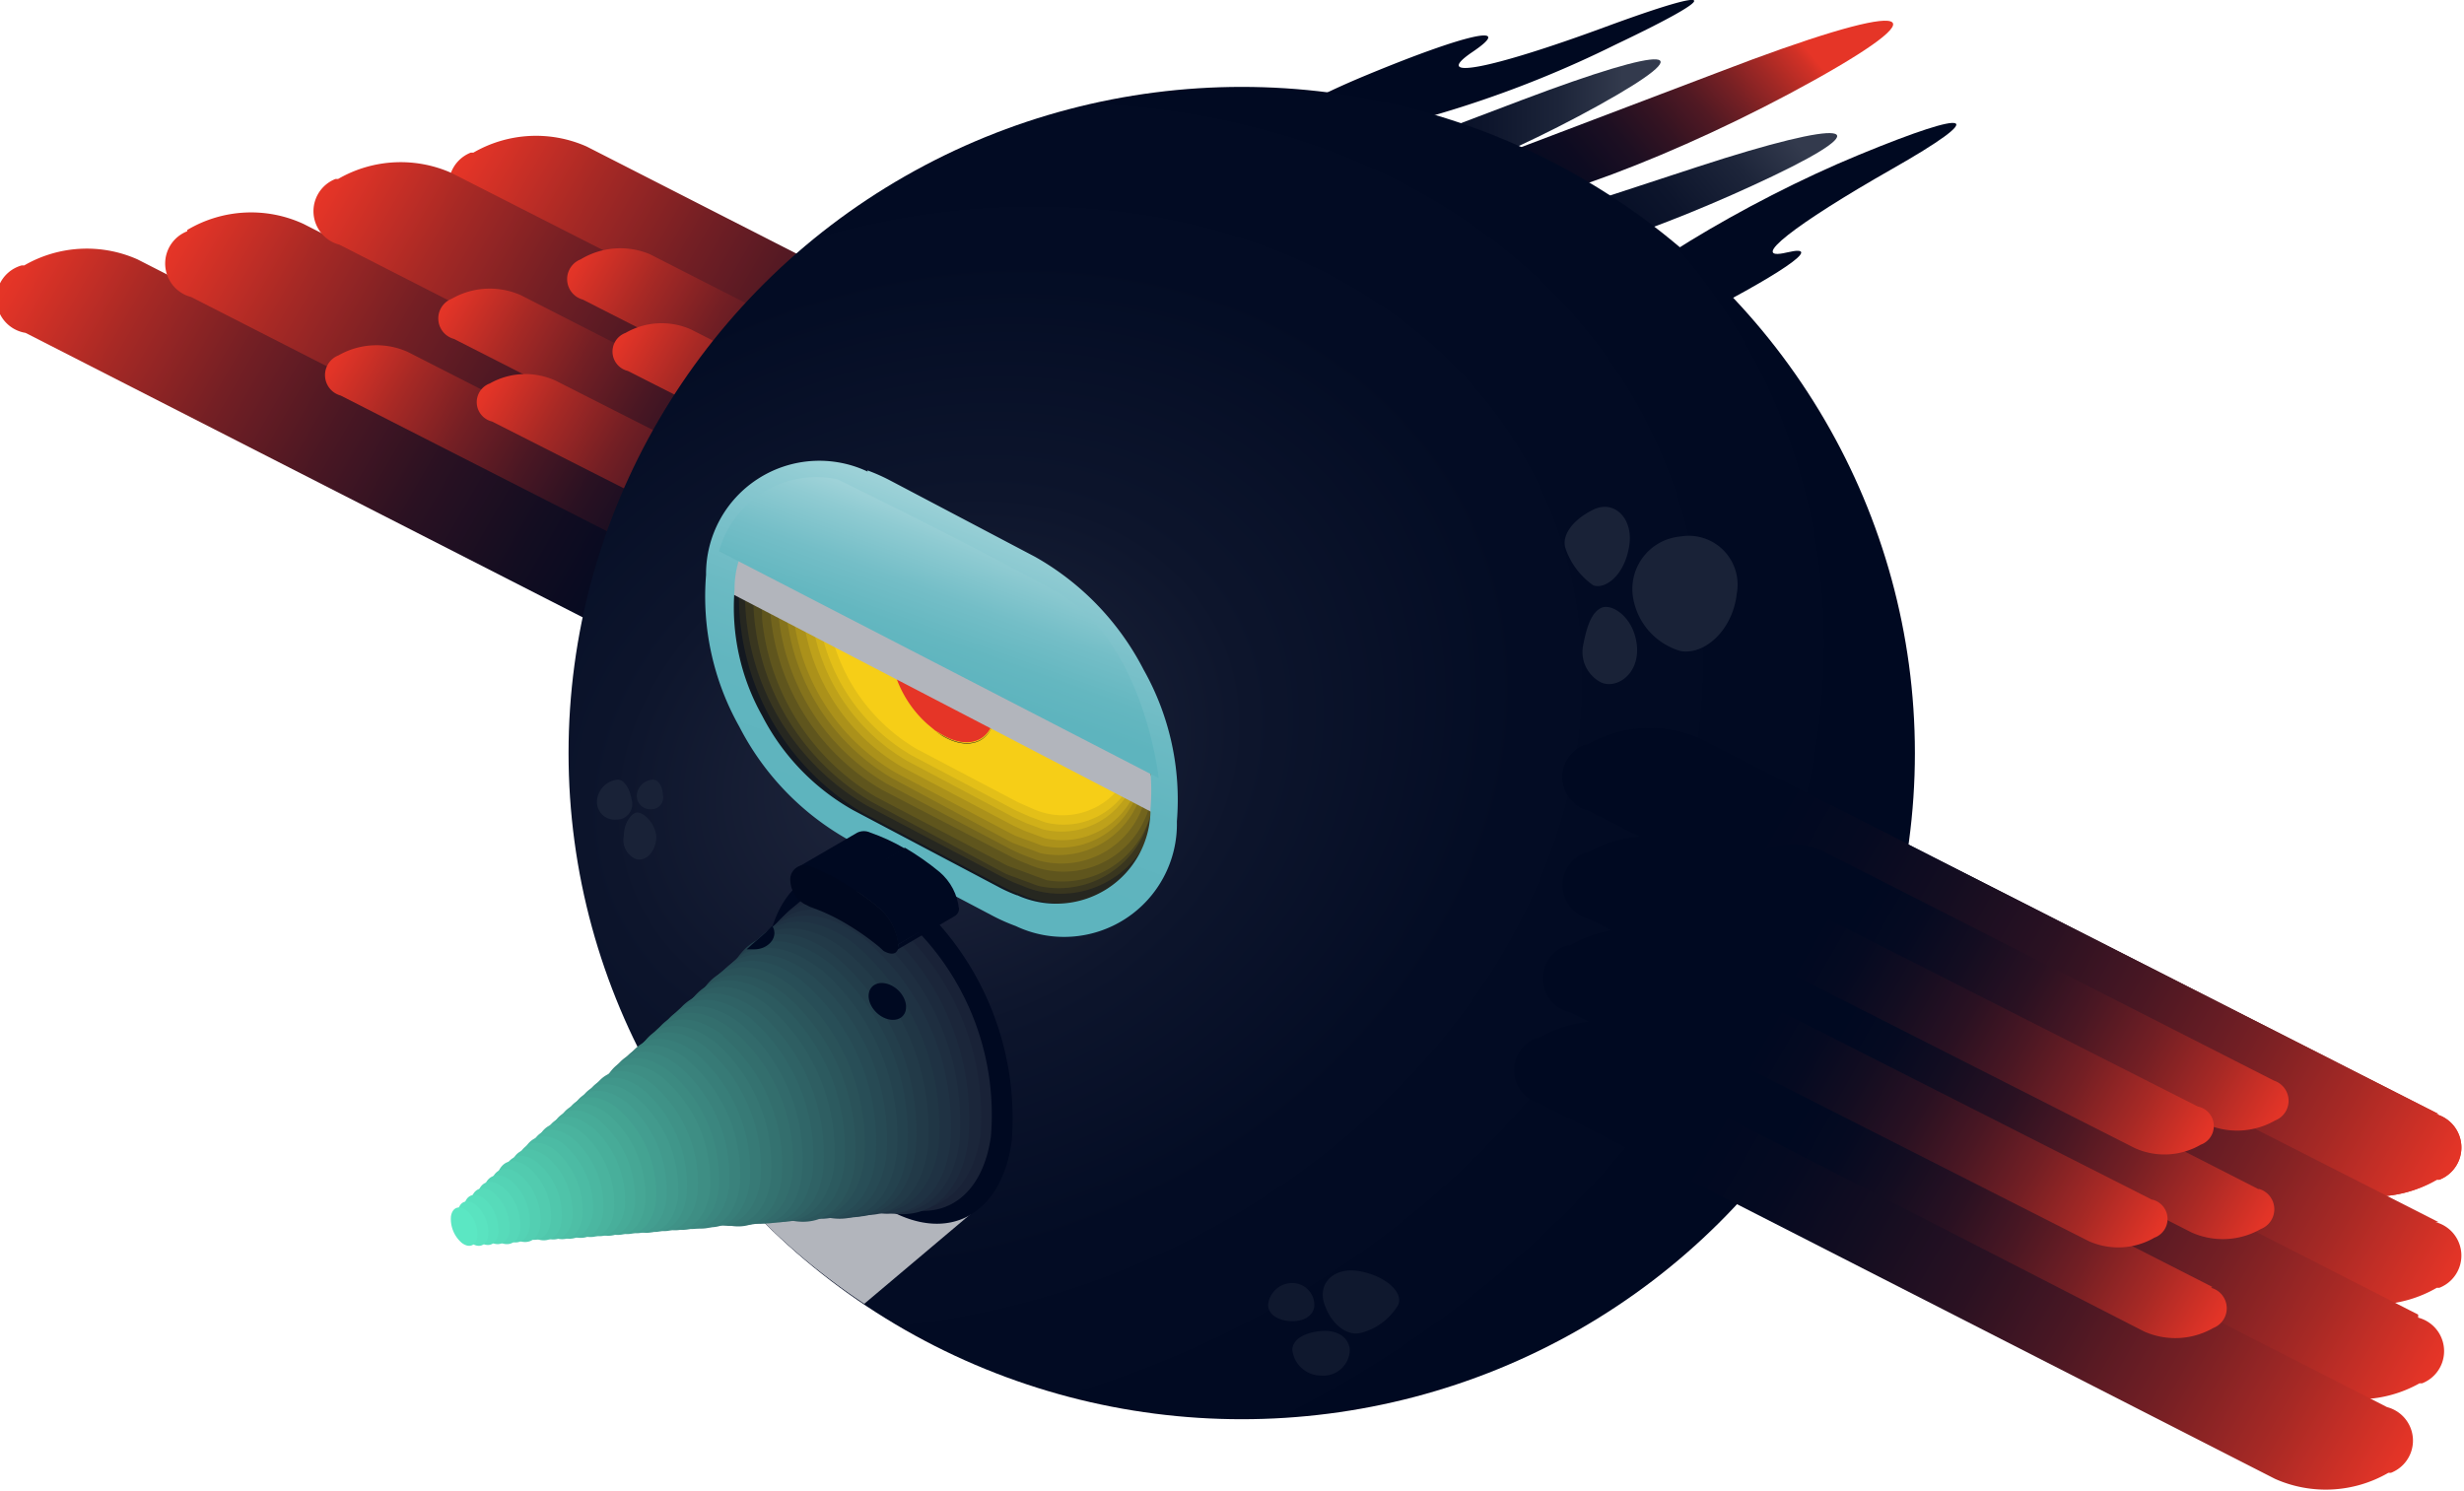 <svg xmlns="http://www.w3.org/2000/svg" xmlns:xlink="http://www.w3.org/1999/xlink" viewBox="0 0 56.99 34.49"><defs><style>.cls-1,.cls-113{fill:none;}.cls-2{isolation:isolate;}.cls-3{fill:url(#linear-gradient);}.cls-4{fill:url(#linear-gradient-2);}.cls-5{fill:url(#linear-gradient-3);}.cls-6{fill:url(#linear-gradient-4);}.cls-7{fill:url(#linear-gradient-5);}.cls-8{fill:url(#linear-gradient-6);}.cls-9{fill:url(#Dégradé_sans_nom_2);}.cls-10{fill:url(#linear-gradient-7);}.cls-11{fill:url(#Dégradé_sans_nom_2-2);}.cls-12{fill:#000921;}.cls-13{fill:url(#New_Gradient_Swatch_4);}.cls-14{fill:url(#New_Gradient_Swatch_4-2);}.cls-15{fill:url(#linear-gradient-8);}.cls-16{fill:url(#radial-gradient);}.cls-17{fill:#b2b5bc;mix-blend-mode:multiply;}.cls-18{fill:url(#New_Gradient_Swatch_2);}.cls-19{fill:url(#New_Gradient_Swatch_2-3);}.cls-20{fill:url(#New_Gradient_Swatch_2-4);}.cls-21{fill:url(#New_Gradient_Swatch_2-5);}.cls-22{fill:url(#New_Gradient_Swatch_2-6);}.cls-23{fill:url(#New_Gradient_Swatch_2-7);}.cls-24{fill:url(#New_Gradient_Swatch_2-8);}.cls-25{fill:url(#New_Gradient_Swatch_2-9);}.cls-26{fill:url(#New_Gradient_Swatch_2-10);}.cls-27{clip-path:url(#clip-path);}.cls-28{clip-path:url(#clip-path-2);}.cls-29{fill:#131820;}.cls-30{clip-path:url(#clip-path-3);}.cls-31{fill:#262720;}.cls-32{clip-path:url(#clip-path-4);}.cls-33{fill:#39361f;}.cls-34{clip-path:url(#clip-path-5);}.cls-35{fill:#4c461e;}.cls-36{clip-path:url(#clip-path-6);}.cls-37{fill:#5f551d;}.cls-38{clip-path:url(#clip-path-7);}.cls-39{fill:#72641d;}.cls-40{clip-path:url(#clip-path-8);}.cls-41{fill:#85731c;}.cls-42{clip-path:url(#clip-path-9);}.cls-43{fill:#98821b;}.cls-44{clip-path:url(#clip-path-10);}.cls-45{fill:#ab911a;}.cls-46{clip-path:url(#clip-path-11);}.cls-47{fill:#bea11a;}.cls-48{clip-path:url(#clip-path-12);}.cls-49{fill:#d0b019;}.cls-50{clip-path:url(#clip-path-13);}.cls-51{fill:#e3bf18;}.cls-52{clip-path:url(#clip-path-14);}.cls-53{fill:#f6ce17;}.cls-54{clip-path:url(#clip-path-15);}.cls-55{fill:#e53527;}.cls-56{fill:url(#linear-gradient-9);}.cls-57{fill:url(#linear-gradient-10);}.cls-58{fill:#192237;}.cls-59{fill:#1b263a;}.cls-60{fill:#1c2a3d;}.cls-61{fill:#1e2e40;}.cls-62{fill:#1f3243;}.cls-63{fill:#203645;}.cls-64{fill:#223a48;}.cls-65{fill:#233e4b;}.cls-66{fill:#24424e;}.cls-67{fill:#264651;}.cls-68{fill:#274a54;}.cls-69{fill:#284e57;}.cls-70{fill:#2a5259;}.cls-71{fill:#2b565c;}.cls-72{fill:#2c5a5f;}.cls-73{fill:#2e5e62;}.cls-74{fill:#2f6265;}.cls-75{fill:#306668;}.cls-76{fill:#326a6b;}.cls-77{fill:#336e6d;}.cls-78{fill:#347270;}.cls-79{fill:#367673;}.cls-80{fill:#377a76;}.cls-81{fill:#387e79;}.cls-82{fill:#3a827c;}.cls-83{fill:#3b867f;}.cls-84{fill:#3c8a81;}.cls-85{fill:#3e8e84;}.cls-86{fill:#3f9287;}.cls-87{fill:#40968a;}.cls-88{fill:#429a8d;}.cls-89{fill:#439e90;}.cls-90{fill:#44a392;}.cls-91{fill:#46a795;}.cls-92{fill:#47ab98;}.cls-93{fill:#48af9b;}.cls-94{fill:#4ab39e;}.cls-95{fill:#4bb7a1;}.cls-96{fill:#4cbba4;}.cls-97{fill:#4ebfa6;}.cls-98{fill:#4fc3a9;}.cls-99{fill:#50c7ac;}.cls-100{fill:#52cbaf;}.cls-101{fill:#53cfb2;}.cls-102{fill:#54d3b5;}.cls-103{fill:#56d7b8;}.cls-104{fill:#57dbba;}.cls-105{fill:#58dfbd;}.cls-106{fill:#5ae3c0;}.cls-107{fill:#5be7c3;}.cls-108{clip-path:url(#clip-path-16);}.cls-109{clip-path:url(#clip-path-17);}.cls-110{clip-path:url(#clip-path-18);}.cls-111{fill:#00081e;}.cls-112{fill:#0f182e;}.cls-113{stroke:#000;stroke-miterlimit:10;}</style><linearGradient id="linear-gradient" x1="1.35" y1="5.59" x2="20.79" y2="16.81" gradientUnits="userSpaceOnUse"><stop offset="0" stop-color="#e53527"/><stop offset="0.01" stop-color="#e23427"/><stop offset="0.13" stop-color="#a72925"/><stop offset="0.25" stop-color="#741f24"/><stop offset="0.37" stop-color="#4a1723"/><stop offset="0.48" stop-color="#2a1122"/><stop offset="0.6" stop-color="#130d21"/><stop offset="0.7" stop-color="#050a21"/><stop offset="0.79" stop-color="#000921"/></linearGradient><linearGradient id="linear-gradient-2" x1="5.16" y1="4.75" x2="24.6" y2="15.98" xlink:href="#linear-gradient"/><linearGradient id="linear-gradient-3" x1="11.71" y1="2.97" x2="31.15" y2="14.19" xlink:href="#linear-gradient"/><linearGradient id="linear-gradient-4" x1="8.61" y1="3.56" x2="28.05" y2="14.79" xlink:href="#linear-gradient"/><linearGradient id="linear-gradient-5" x1="8.57" y1="7.88" x2="20.47" y2="14.75" xlink:href="#linear-gradient"/><linearGradient id="linear-gradient-6" x1="11.19" y1="6.57" x2="23.09" y2="13.44" xlink:href="#linear-gradient"/><linearGradient id="Dégradé_sans_nom_2" x1="12.11" y1="8.55" x2="23.36" y2="15.04" xlink:href="#linear-gradient"/><linearGradient id="linear-gradient-7" x1="14.17" y1="5.62" x2="26.07" y2="12.49" xlink:href="#linear-gradient"/><linearGradient id="Dégradé_sans_nom_2-2" x1="15.21" y1="7.35" x2="26.46" y2="13.85" xlink:href="#linear-gradient"/><linearGradient id="New_Gradient_Swatch_4" x1="29.52" y1="3.09" x2="39.07" y2="3.09" gradientUnits="userSpaceOnUse"><stop offset="0.13" stop-color="#000921"/><stop offset="0.39" stop-color="#030c24"/><stop offset="0.58" stop-color="#0d152c"/><stop offset="0.76" stop-color="#1d253a"/><stop offset="0.91" stop-color="#333a4d"/></linearGradient><linearGradient id="New_Gradient_Swatch_4-2" x1="15.29" y1="-3.95" x2="22.09" y2="-10.2" gradientTransform="translate(19.34 10.77) rotate(2.6)" xlink:href="#New_Gradient_Swatch_4"/><linearGradient id="linear-gradient-8" x1="33.88" y1="6.47" x2="43" y2="-1.18" gradientUnits="userSpaceOnUse"><stop offset="0.13" stop-color="#000921"/><stop offset="0.26" stop-color="#030a21"/><stop offset="0.36" stop-color="#0d0b21"/><stop offset="0.45" stop-color="#1d0f22"/><stop offset="0.53" stop-color="#341322"/><stop offset="0.61" stop-color="#511923"/><stop offset="0.68" stop-color="#762024"/><stop offset="0.75" stop-color="#a12825"/><stop offset="0.82" stop-color="#d13126"/><stop offset="0.84" stop-color="#e53527"/></linearGradient><radialGradient id="radial-gradient" cx="22.12" cy="17.69" r="26.15" gradientTransform="translate(47.41 21.96) rotate(156.58) scale(1 0.8)" gradientUnits="userSpaceOnUse"><stop offset="0" stop-color="#242b40"/><stop offset="0.07" stop-color="#1d243a"/><stop offset="0.29" stop-color="#0d152c"/><stop offset="0.54" stop-color="#030c24"/><stop offset="0.87" stop-color="#000921"/></radialGradient><linearGradient id="New_Gradient_Swatch_2" x1="37.54" y1="16.66" x2="56.99" y2="27.88" gradientUnits="userSpaceOnUse"><stop offset="0.21" stop-color="#000921"/><stop offset="0.3" stop-color="#050a21"/><stop offset="0.4" stop-color="#130d21"/><stop offset="0.52" stop-color="#2a1122"/><stop offset="0.63" stop-color="#4a1723"/><stop offset="0.75" stop-color="#741f24"/><stop offset="0.87" stop-color="#a72925"/><stop offset="0.99" stop-color="#e23427"/><stop offset="1" stop-color="#e53527"/></linearGradient><linearGradient id="New_Gradient_Swatch_2-3" x1="37.54" y1="19.16" x2="56.99" y2="30.38" xlink:href="#New_Gradient_Swatch_2"/><linearGradient id="New_Gradient_Swatch_2-4" x1="37.07" y1="21.3" x2="56.51" y2="32.53" xlink:href="#New_Gradient_Swatch_2"/><linearGradient id="New_Gradient_Swatch_2-5" x1="36.35" y1="23.45" x2="55.79" y2="34.67" xlink:href="#New_Gradient_Swatch_2"/><linearGradient id="New_Gradient_Swatch_2-6" x1="39.89" y1="24.19" x2="51.79" y2="31.06" xlink:href="#New_Gradient_Swatch_2"/><linearGradient id="New_Gradient_Swatch_2-7" x1="40.96" y1="21.93" x2="52.86" y2="28.8" xlink:href="#New_Gradient_Swatch_2"/><linearGradient id="New_Gradient_Swatch_2-8" x1="41.32" y1="19.43" x2="53.21" y2="26.3" xlink:href="#New_Gradient_Swatch_2"/><linearGradient id="New_Gradient_Swatch_2-9" x1="39.14" y1="22.48" x2="50.39" y2="28.97" xlink:href="#New_Gradient_Swatch_2"/><linearGradient id="New_Gradient_Swatch_2-10" x1="40.21" y1="20.33" x2="51.46" y2="26.83" xlink:href="#New_Gradient_Swatch_2"/><clipPath id="clip-path" transform="translate(-0.67)"><polygon class="cls-1" points="17.38 18.55 17.28 10 27.51 13.78 27.62 22.33 17.38 18.55"/></clipPath><clipPath id="clip-path-2" transform="translate(-0.67)"><polygon class="cls-1" points="17.57 18.43 17.47 10.07 27.47 13.77 27.57 22.13 17.57 18.43"/></clipPath><clipPath id="clip-path-3" transform="translate(-0.67)"><polygon class="cls-1" points="17.76 18.31 17.66 10.14 27.41 13.75 27.52 21.91 17.76 18.31"/></clipPath><clipPath id="clip-path-4" transform="translate(-0.67)"><polygon class="cls-1" points="17.94 18.19 17.84 10.22 27.37 13.74 27.47 21.7 17.94 18.19"/></clipPath><clipPath id="clip-path-5" transform="translate(-0.67)"><polygon class="cls-1" points="18.13 18.07 18.03 10.3 27.32 13.73 27.41 21.5 18.13 18.07"/></clipPath><clipPath id="clip-path-6" transform="translate(-0.67)"><polygon class="cls-1" points="18.34 17.95 18.25 10.38 27.28 13.71 27.37 21.28 18.34 17.95"/></clipPath><clipPath id="clip-path-7" transform="translate(-0.67)"><polygon class="cls-1" points="18.53 17.82 18.44 10.46 27.22 13.7 27.32 21.07 18.53 17.82"/></clipPath><clipPath id="clip-path-8" transform="translate(-0.67)"><polygon class="cls-1" points="18.72 17.7 18.63 10.54 27.17 13.69 27.26 20.86 18.72 17.7"/></clipPath><clipPath id="clip-path-9" transform="translate(-0.67)"><polygon class="cls-1" points="18.9 17.58 18.81 10.61 27.13 13.68 27.21 20.65 18.9 17.58"/></clipPath><clipPath id="clip-path-10" transform="translate(-0.67)"><polygon class="cls-1" points="19.06 17.45 18.98 10.69 27.07 13.68 27.15 20.44 19.06 17.45"/></clipPath><clipPath id="clip-path-11" transform="translate(-0.67)"><polygon class="cls-1" points="19.25 17.33 19.17 10.77 27.03 13.67 27.11 20.23 19.25 17.33"/></clipPath><clipPath id="clip-path-12" transform="translate(-0.67)"><polygon class="cls-1" points="19.46 17.22 19.38 10.85 26.98 13.65 27.06 20.02 19.46 17.22"/></clipPath><clipPath id="clip-path-13" transform="translate(-0.67)"><polygon class="cls-1" points="19.62 17.09 19.55 10.92 26.93 13.64 27 19.82 19.62 17.09"/></clipPath><clipPath id="clip-path-14" transform="translate(-0.67)"><polygon class="cls-1" points="19.83 16.97 19.76 11 26.88 13.63 26.95 19.6 19.83 16.97"/></clipPath><clipPath id="clip-path-15" transform="translate(-0.67)"><polygon class="cls-1" points="21.25 16.33 21.26 13.56 23.69 14.97 23.69 17.74 21.25 16.33"/></clipPath><linearGradient id="linear-gradient-9" x1="20.97" y1="20.26" x2="23.95" y2="12.08" gradientUnits="userSpaceOnUse"><stop offset="0.13" stop-color="#5eb4be"/><stop offset="0.39" stop-color="#61b5bf"/><stop offset="0.59" stop-color="#6bbac3"/><stop offset="0.77" stop-color="#7bc1ca"/><stop offset="0.93" stop-color="#91ccd3"/><stop offset="1" stop-color="#9ed2d8"/></linearGradient><linearGradient id="linear-gradient-10" x1="22.13" y1="16.1" x2="23.48" y2="12.38" gradientUnits="userSpaceOnUse"><stop offset="0.13" stop-color="#5eb4be"/><stop offset="0.33" stop-color="#64b7c0"/><stop offset="0.58" stop-color="#74bec7"/><stop offset="0.87" stop-color="#8fcbd2"/><stop offset="1" stop-color="#9ed2d8"/></linearGradient><clipPath id="clip-path-16" transform="translate(-0.67)"><path class="cls-1" d="M19.09,20.08l1.41-.82a.35.35,0,0,1,.3,0,4.56,4.56,0,0,1,.8.37l-1.41.82a4.56,4.56,0,0,0-.8-.37A.35.35,0,0,0,19.09,20.08Z"/></clipPath><clipPath id="clip-path-17" transform="translate(-0.67)"><path class="cls-1" d="M22.77,21.21,21.37,22a.2.2,0,0,0,.08-.18L22.85,21A.2.2,0,0,1,22.77,21.21Z"/></clipPath><clipPath id="clip-path-18" transform="translate(-0.67)"><path class="cls-1" d="M20.19,20.43l1.41-.82a6.15,6.15,0,0,1,.8.56,1.29,1.29,0,0,1,.45.86l-1.41.82A1.29,1.29,0,0,0,21,21,6.15,6.15,0,0,0,20.19,20.43Z"/></clipPath></defs><title>bird</title><g class="cls-2"><g id="Layer_2" data-name="Layer 2"><g id="Bird_Character" data-name="Bird Character"><g id="Left_Wing" data-name="Left Wing"><path class="cls-3" d="M20.88,14.69,3.85,6a2.89,2.89,0,0,0-2.62.14l-.06,0A.8.8,0,0,0,1.26,7.7l17,8.68a2.89,2.89,0,0,0,2.62-.14l.06,0a.8.8,0,0,0-.09-1.52" transform="translate(-0.67)"/><path class="cls-4" d="M24.69,13.86l-17-8.68A2.89,2.89,0,0,0,5,5.32L5,5.35a.8.8,0,0,0,.09,1.52l17,8.68a2.89,2.89,0,0,0,2.62-.14l.06,0a.8.8,0,0,0-.09-1.52" transform="translate(-0.67)"/><path class="cls-5" d="M31.24,12.07l-17-8.68a2.89,2.89,0,0,0-2.62.14l-.06,0a.8.8,0,0,0,.09,1.52l17,8.68a2.89,2.89,0,0,0,2.62-.14l.06,0a.8.8,0,0,0-.09-1.52" transform="translate(-0.67)"/><path class="cls-6" d="M28.14,12.67,11.11,4a2.89,2.89,0,0,0-2.62.14l-.06,0a.8.8,0,0,0,.09,1.52l17,8.68a2.89,2.89,0,0,0,2.62-.14l.06,0a.8.8,0,0,0-.09-1.52" transform="translate(-0.67)"/><path class="cls-7" d="M20.53,13.46,10.1,8.14a1.77,1.77,0,0,0-1.6.08l0,0a.49.49,0,0,0,.05.93l10.42,5.31a1.77,1.77,0,0,0,1.6-.08l0,0a.49.49,0,0,0-.05-.93" transform="translate(-0.67)"/><path class="cls-8" d="M23.14,12.15,12.72,6.83a1.77,1.77,0,0,0-1.6.08l0,0a.49.49,0,0,0,.05.93l10.42,5.31a1.77,1.77,0,0,0,1.6-.08l0,0a.49.49,0,0,0-.05-.93" transform="translate(-0.67)"/><path class="cls-9" d="M23.41,13.82l-9.86-5A1.67,1.67,0,0,0,12,8.87l0,0a.46.46,0,0,0,.05.88l9.86,5a1.67,1.67,0,0,0,1.52-.08l0,0a.46.46,0,0,0-.05-.88" transform="translate(-0.67)"/><path class="cls-10" d="M26.12,11.19,15.7,5.88A1.77,1.77,0,0,0,14.1,6l0,0a.49.49,0,0,0,.05.93l10.42,5.31a1.77,1.77,0,0,0,1.6-.08l0,0a.49.49,0,0,0-.05-.93" transform="translate(-0.67)"/><path class="cls-11" d="M26.51,12.62l-9.86-5a1.67,1.67,0,0,0-1.51.08l0,0a.46.46,0,0,0,.05.88l9.86,5a1.67,1.67,0,0,0,1.52-.08l0,0a.46.46,0,0,0-.05-.88" transform="translate(-0.67)"/></g><g id="Feather_Top" data-name="Feather Top"><path class="cls-12" d="M30.74,3.36c-1.5.08-.81-.65,1.53-1.62s3.45-1.21,2.46-.54.39.41,3.05-.57,2.78-.8.26.4A25.36,25.36,0,0,1,30.74,3.36Z" transform="translate(-0.67)"/><path class="cls-13" d="M29.63,4.68l6.25-2.37c3.44-1.3,4.23-1.24,1.76.13s-5.3,2.44-6.3,2.37l-1.82-.13" transform="translate(-0.67)"/><path class="cls-14" d="M33.58,5.94l6.35-2.08c3.49-1.14,4.28-1,1.75.21s-5.41,2.2-6.4,2.08l-1.81-.21" transform="translate(-0.67)"/><path class="cls-15" d="M32.52,4.67l7.9-3C44.76,0,45.76.11,42.64,1.85s-6.7,3.08-8,3l-2.3-.17" transform="translate(-0.67)"/><path class="cls-12" d="M37.13,7.58c-.93,1.1.16,1.07,2.43-.07S42.93,5.62,42,5.84s.18-.65,2.43-1.93,1.91-1.43-.76-.33S38.06,6.48,37.13,7.58Z" transform="translate(-0.67)"/></g><g id="Body"><ellipse id="Body-2" data-name="Body" class="cls-16" cx="28.72" cy="17.42" rx="15.57" ry="15.41"/><path class="cls-17" d="M17.66,27.47a.8.8,0,0,0,0,.09,15.6,15.6,0,0,0,3,2.6L23.22,28l-1-4.23S18.26,25.79,17.66,27.47Z" transform="translate(-0.67)"/></g><g id="Right_Wing" data-name="Right Wing"><path class="cls-18" d="M57.07,25.77,40,17.09a2.89,2.89,0,0,0-2.62.14l-.06,0a.8.8,0,0,0,.09,1.52l17,8.68a2.89,2.89,0,0,0,2.62-.14l.06,0a.8.8,0,0,0-.09-1.52" transform="translate(-0.67)"/><path class="cls-18" d="M57.07,25.77,40,17.09a2.89,2.89,0,0,0-2.62.14l-.06,0a.8.8,0,0,0,.09,1.52l17,8.68a2.89,2.89,0,0,0,2.62-.14l.06,0a.8.8,0,0,0-.09-1.52" transform="translate(-0.67)"/><path class="cls-19" d="M57.07,28.27,40,19.59a2.89,2.89,0,0,0-2.62.14l-.06,0a.8.8,0,0,0,.09,1.52l17,8.68a2.89,2.89,0,0,0,2.62-.14l.06,0a.8.8,0,0,0-.09-1.52" transform="translate(-0.67)"/><path class="cls-20" d="M56.6,30.41l-17-8.68a2.89,2.89,0,0,0-2.62.14l-.06,0A.8.8,0,0,0,37,23.42L54,32.1A2.89,2.89,0,0,0,56.63,32l.06,0a.8.8,0,0,0-.09-1.52" transform="translate(-0.67)"/><path class="cls-21" d="M55.88,32.55l-17-8.68a2.89,2.89,0,0,0-2.62.14l-.06,0a.8.8,0,0,0,.09,1.52l17,8.68a2.89,2.89,0,0,0,2.62-.14l.06,0a.8.8,0,0,0-.09-1.52" transform="translate(-0.67)"/><path class="cls-22" d="M51.84,29.77,41.42,24.46a1.77,1.77,0,0,0-1.6.08l0,0a.49.49,0,0,0,.05.93L50.26,30.8a1.77,1.77,0,0,0,1.6-.08l0,0a.49.49,0,0,0-.05-.93" transform="translate(-0.67)"/><path class="cls-23" d="M52.91,27.51,42.49,22.19a1.77,1.77,0,0,0-1.6.08l0,0a.49.49,0,0,0,.05.93l10.42,5.31a1.77,1.77,0,0,0,1.6-.08l0,0a.49.49,0,0,0-.05-.93" transform="translate(-0.67)"/><path class="cls-24" d="M53.27,25,42.84,19.69a1.77,1.77,0,0,0-1.6.08l0,0a.49.49,0,0,0,.05.93L51.69,26a1.77,1.77,0,0,0,1.6-.08l0,0a.49.49,0,0,0-.05-.93" transform="translate(-0.67)"/><path class="cls-25" d="M50.44,27.75l-9.86-5a1.67,1.67,0,0,0-1.51.08l0,0a.46.46,0,0,0,.05.88l9.86,5a1.67,1.67,0,0,0,1.52-.08l0,0a.46.46,0,0,0-.05-.88" transform="translate(-0.67)"/><path class="cls-26" d="M51.51,25.6l-9.86-5a1.67,1.67,0,0,0-1.51.08l0,0a.46.46,0,0,0,.05.88l9.86,5a1.67,1.67,0,0,0,1.52-.08l0,0a.46.46,0,0,0-.05-.88" transform="translate(-0.67)"/></g><g id="Eye"><g id="Eye-2" data-name="Eye"><g class="cls-2"><g class="cls-27"><path class="cls-12" d="M20.73,11.27a2.39,2.39,0,0,0-3.38,2.19,6.1,6.1,0,0,0,3,5.62l3.35,1.77a4,4,0,0,0,.48.22,2.39,2.39,0,0,0,3.38-2.2,6.07,6.07,0,0,0-3-5.61l-3.35-1.77a4,4,0,0,0-.48-.22" transform="translate(-0.67)"/></g></g><g class="cls-2"><g class="cls-28"><path class="cls-29" d="M20.84,11.32a2.34,2.34,0,0,0-3.3,2.14,6,6,0,0,0,2.94,5.48l3.28,1.74a3.89,3.89,0,0,0,.47.21,2.34,2.34,0,0,0,3.31-2.15,6,6,0,0,0-2.95-5.48l-3.28-1.73a3.86,3.86,0,0,0-.47-.21" transform="translate(-0.67)"/></g></g><g class="cls-2"><g class="cls-30"><path class="cls-31" d="M21,11.36a2.28,2.28,0,0,0-3.23,2.1,5.81,5.81,0,0,0,2.87,5.35l3.2,1.69a3.79,3.79,0,0,0,.46.2,2.28,2.28,0,0,0,3.22-2.1,5.81,5.81,0,0,0-2.87-5.35l-3.2-1.69a3.77,3.77,0,0,0-.45-.2" transform="translate(-0.67)"/></g></g><g class="cls-2"><g class="cls-32"><path class="cls-33" d="M21.06,11.41a2.23,2.23,0,0,0-3.15,2,5.67,5.67,0,0,0,2.8,5.22l3.13,1.65a3.65,3.65,0,0,0,.45.2,2.23,2.23,0,0,0,3.14-2,5.67,5.67,0,0,0-2.8-5.22l-3.12-1.65a3.7,3.7,0,0,0-.44-.2" transform="translate(-0.67)"/></g></g><g class="cls-2"><g class="cls-34"><path class="cls-35" d="M21.17,11.46a2.18,2.18,0,0,0-3.07,2,5.54,5.54,0,0,0,2.73,5.09l3,1.61a3.61,3.61,0,0,0,.43.19,2.17,2.17,0,0,0,3.07-2,5.52,5.52,0,0,0-2.73-5.09l-3-1.61a3.58,3.58,0,0,0-.43-.19" transform="translate(-0.67)"/></g></g><g class="cls-2"><g class="cls-36"><path class="cls-37" d="M21.28,11.5a2.12,2.12,0,0,0-3,1.94,5.4,5.4,0,0,0,2.66,5l3,1.57a3.51,3.51,0,0,0,.42.19,2.12,2.12,0,0,0,3-1.94,5.4,5.4,0,0,0-2.66-5l-3-1.57a3.51,3.51,0,0,0-.42-.19" transform="translate(-0.67)"/></g></g><g class="cls-2"><g class="cls-38"><path class="cls-39" d="M21.39,11.55a2.06,2.06,0,0,0-2.91,1.89,5.24,5.24,0,0,0,2.59,4.83L24,19.79a3.42,3.42,0,0,0,.42.19,2.06,2.06,0,0,0,2.91-1.89,5.23,5.23,0,0,0-2.59-4.83L21.8,11.73a3.41,3.41,0,0,0-.41-.18" transform="translate(-0.67)"/></g></g><g class="cls-2"><g class="cls-40"><path class="cls-41" d="M21.49,11.59a2,2,0,0,0-2.83,1.84,5.1,5.1,0,0,0,2.52,4.7L24,19.62a3.32,3.32,0,0,0,.4.18A2,2,0,0,0,27.22,18a5.1,5.1,0,0,0-2.52-4.7L21.9,11.77a3.3,3.3,0,0,0-.4-.18" transform="translate(-0.67)"/></g></g><g class="cls-2"><g class="cls-42"><path class="cls-43" d="M21.6,11.64a2,2,0,0,0-2.76,1.79A5,5,0,0,0,21.3,18L24,19.45a3.23,3.23,0,0,0,.39.18,2,2,0,0,0,2.76-1.79,5,5,0,0,0-2.45-4.57L22,11.82a3.22,3.22,0,0,0-.39-.18" transform="translate(-0.67)"/></g></g><g class="cls-2"><g class="cls-44"><path class="cls-45" d="M21.71,11.69A1.89,1.89,0,0,0,19,13.43a4.83,4.83,0,0,0,2.38,4.44l2.65,1.4a3.15,3.15,0,0,0,.38.17,1.89,1.89,0,0,0,2.67-1.74,4.81,4.81,0,0,0-2.38-4.44l-2.65-1.4a3.13,3.13,0,0,0-.38-.17" transform="translate(-0.67)"/></g></g><g class="cls-2"><g class="cls-46"><path class="cls-47" d="M21.82,11.74a1.84,1.84,0,0,0-2.6,1.69,4.68,4.68,0,0,0,2.31,4.31l2.58,1.36.37.17a1.83,1.83,0,0,0,2.59-1.69,4.68,4.68,0,0,0-2.31-4.31l-2.58-1.36-.37-.16" transform="translate(-0.67)"/></g></g><g class="cls-2"><g class="cls-48"><path class="cls-49" d="M21.93,11.79a1.78,1.78,0,0,0-2.52,1.63,4.53,4.53,0,0,0,2.24,4.18l2.49,1.32.35.16A1.78,1.78,0,0,0,27,17.45a4.55,4.55,0,0,0-2.24-4.19l-2.49-1.31-.36-.16" transform="translate(-0.67)"/></g></g><g class="cls-2"><g class="cls-50"><path class="cls-51" d="M22,11.83a1.72,1.72,0,0,0-2.43,1.59,4.4,4.4,0,0,0,2.18,4.05l2.42,1.28.34.15A1.73,1.73,0,0,0,27,17.32a4.39,4.39,0,0,0-2.17-4L22.38,12,22,11.83" transform="translate(-0.67)"/></g></g><g class="cls-2"><g class="cls-52"><path class="cls-53" d="M22.14,11.88a1.67,1.67,0,0,0-2.36,1.53,4.26,4.26,0,0,0,2.1,3.92l2.34,1.23.34.15a1.67,1.67,0,0,0,2.36-1.53,4.25,4.25,0,0,0-2.1-3.92L22.48,12l-.34-.15" transform="translate(-0.67)"/></g></g><g class="cls-2"><g class="cls-54"><path class="cls-12" d="M23.69,16.33a1.45,1.45,0,0,1,0,.2c-.08.64-.61.84-1.21.49l-.17-.1-.18-.15.18.15.17.11c.6.35,1.13.15,1.21-.5a1.45,1.45,0,0,0,0-.2m-1.22-2.07a1,1,0,0,0-.74-.14,1,1,0,0,1,.74.15l.17.11-.17-.11" transform="translate(-0.67)"/><path class="cls-55" d="M22.46,14.26a1,1,0,0,0-.74-.15.69.69,0,0,0-.47.64,2.61,2.61,0,0,0,.87,2l.18.15.17.1c.6.35,1.13.15,1.21-.49a1.45,1.45,0,0,0,0-.2,2.73,2.73,0,0,0-1.05-2l-.17-.11" transform="translate(-0.67)"/></g></g><path class="cls-17" d="M17.3,13.58l10.17,5.29s-.34-3.18-2.35-4.3S20.36,12.12,20.05,12A2.34,2.34,0,0,0,17.3,13.58Z" transform="translate(-0.67)"/><g class="cls-2"><path class="cls-56" d="M24.19,20.71a3.51,3.51,0,0,1-.44-.2L20.4,18.74a5.27,5.27,0,0,1-2.1-2.18,5.12,5.12,0,0,1-.64-2.93,2.18,2.18,0,0,1,3.08-2,3.65,3.65,0,0,1,.44.2l3.36,1.77a5.26,5.26,0,0,1,2.1,2.18,5.11,5.11,0,0,1,.64,2.93,2.18,2.18,0,0,1-3.08,2m-3.46-9.8A2.62,2.62,0,0,0,17,13.3a6.14,6.14,0,0,0,.77,3.51,6.3,6.3,0,0,0,2.51,2.61l3.36,1.77a4.36,4.36,0,0,0,.52.23A2.61,2.61,0,0,0,27.89,19a6.12,6.12,0,0,0-.77-3.51,6.31,6.31,0,0,0-2.51-2.61l-3.36-1.77a4.34,4.34,0,0,0-.52-.23" transform="translate(-0.67)"/></g></g><path class="cls-57" d="M17.3,12.75,27.47,18s-.34-3.18-2.35-4.3-4.76-2.45-5.07-2.61A2.34,2.34,0,0,0,17.3,12.75Z" transform="translate(-0.67)"/></g><g id="Beak"><g class="cls-2"><path class="cls-12" d="M21.73,20.73c-1.56-1.21-3.05-.65-3.32,1.27a6.77,6.77,0,0,0,2.34,5.67c1.56,1.21,3.05.65,3.32-1.27a6.77,6.77,0,0,0-2.34-5.67" transform="translate(-0.67)"/></g><g id="Beak-2" data-name="Beak"><g class="cls-2"><path class="cls-58" d="M21.47,21.14c-1.41-1.1-2.76-.59-3,1.15a6.12,6.12,0,0,0,2.12,5.14c1.41,1.1,2.76.59,3-1.15a6.12,6.12,0,0,0-2.12-5.14" transform="translate(-0.67)"/></g><path class="cls-59" d="M21.27,21.28c-1.39-1.08-2.71-.58-3,1.13a6,6,0,0,0,2.08,5c1.39,1.08,2.71.58,3-1.13a6,6,0,0,0-2.08-5" transform="translate(-0.67)"/><path class="cls-60" d="M21.06,21.42c-1.36-1.06-2.66-.56-2.9,1.11a5.9,5.9,0,0,0,2,5c1.36,1.06,2.66.56,2.9-1.11a5.9,5.9,0,0,0-2-5" transform="translate(-0.67)"/><path class="cls-61" d="M20.86,21.57c-1.34-1-2.61-.55-2.84,1.09a5.79,5.79,0,0,0,2,4.86c1.34,1,2.61.55,2.84-1.09a5.79,5.79,0,0,0-2-4.86" transform="translate(-0.67)"/><path class="cls-62" d="M20.65,21.71c-1.31-1-2.56-.54-2.79,1.07a5.68,5.68,0,0,0,2,4.77c1.31,1,2.56.54,2.79-1.07a5.68,5.68,0,0,0-2-4.77" transform="translate(-0.67)"/><path class="cls-63" d="M20.45,21.85c-1.29-1-2.51-.53-2.74,1a5.57,5.57,0,0,0,1.93,4.67c1.29,1,2.51.53,2.74-1a5.57,5.57,0,0,0-1.93-4.67" transform="translate(-0.67)"/><path class="cls-64" d="M20.24,22c-1.26-1-2.46-.52-2.68,1a5.46,5.46,0,0,0,1.89,4.58c1.26,1,2.46.52,2.68-1A5.46,5.46,0,0,0,20.24,22" transform="translate(-0.67)"/><path class="cls-65" d="M20,22.13c-1.24-1-2.41-.51-2.63,1a5.35,5.35,0,0,0,1.85,4.49c1.24,1,2.41.51,2.63-1A5.35,5.35,0,0,0,20,22.13" transform="translate(-0.67)"/><path class="cls-66" d="M19.84,22.27c-1.21-.94-2.36-.5-2.57,1a5.24,5.24,0,0,0,1.81,4.4c1.21.94,2.36.5,2.57-1a5.24,5.24,0,0,0-1.81-4.4" transform="translate(-0.67)"/><path class="cls-67" d="M19.63,22.41c-1.19-.92-2.31-.49-2.52,1a5.13,5.13,0,0,0,1.78,4.3c1.19.92,2.31.49,2.52-1a5.13,5.13,0,0,0-1.78-4.31" transform="translate(-0.67)"/><path class="cls-68" d="M19.43,22.55c-1.16-.9-2.26-.48-2.47.94A5,5,0,0,0,18.7,27.7c1.16.9,2.26.48,2.47-.94a5,5,0,0,0-1.74-4.21" transform="translate(-0.67)"/><path class="cls-69" d="M19.22,22.69c-1.13-.88-2.21-.47-2.41.92a4.91,4.91,0,0,0,1.7,4.12c1.13.88,2.22.47,2.41-.92a4.91,4.91,0,0,0-1.7-4.12" transform="translate(-0.67)"/><path class="cls-70" d="M19,22.83c-1.11-.86-2.17-.46-2.36.9a4.8,4.8,0,0,0,1.66,4c1.11.86,2.17.46,2.36-.9a4.8,4.8,0,0,0-1.66-4" transform="translate(-0.67)"/><path class="cls-71" d="M18.82,23c-1.08-.84-2.12-.45-2.3.88a4.69,4.69,0,0,0,1.62,3.94c1.08.84,2.12.45,2.3-.88A4.69,4.69,0,0,0,18.82,23" transform="translate(-0.67)"/><path class="cls-72" d="M18.61,23.11c-1.06-.82-2.07-.44-2.25.86a4.58,4.58,0,0,0,1.59,3.84c1.06.82,2.07.44,2.25-.86a4.58,4.58,0,0,0-1.59-3.84" transform="translate(-0.67)"/><path class="cls-73" d="M18.41,23.25c-1-.8-2-.43-2.2.84a4.47,4.47,0,0,0,1.55,3.75c1,.8,2,.43,2.2-.84a4.47,4.47,0,0,0-1.55-3.75" transform="translate(-0.67)"/><path class="cls-74" d="M18.2,23.39c-1-.78-2-.42-2.14.82a4.36,4.36,0,0,0,1.51,3.66c1,.78,2,.42,2.14-.82a4.36,4.36,0,0,0-1.51-3.66" transform="translate(-0.67)"/><path class="cls-75" d="M18,23.53c-1-.76-1.92-.41-2.09.8a4.25,4.25,0,0,0,1.47,3.57c1,.76,1.92.41,2.09-.8A4.25,4.25,0,0,0,18,23.53" transform="translate(-0.67)"/><path class="cls-76" d="M17.79,23.67c-1-.74-1.87-.4-2,.78a4.14,4.14,0,0,0,1.43,3.47c1,.74,1.87.4,2-.78a4.14,4.14,0,0,0-1.43-3.47" transform="translate(-0.67)"/><path class="cls-77" d="M17.59,23.81c-.93-.72-1.82-.39-2,.76A4,4,0,0,0,17,27.95c.93.72,1.82.39,2-.76a4,4,0,0,0-1.4-3.38" transform="translate(-0.67)"/><path class="cls-78" d="M17.39,23.95c-.91-.7-1.77-.37-1.93.74A3.92,3.92,0,0,0,16.82,28c.91.7,1.77.38,1.93-.74a3.92,3.92,0,0,0-1.36-3.29" transform="translate(-0.67)"/><path class="cls-79" d="M17.18,24.09c-.88-.68-1.72-.36-1.87.72A3.81,3.81,0,0,0,16.63,28c.88.68,1.72.36,1.87-.72a3.81,3.81,0,0,0-1.32-3.2" transform="translate(-0.67)"/><path class="cls-80" d="M17,24.23c-.85-.66-1.67-.35-1.82.7A3.7,3.7,0,0,0,16.44,28c.86.66,1.67.35,1.82-.7A3.7,3.7,0,0,0,17,24.23" transform="translate(-0.67)"/><path class="cls-81" d="M16.77,24.37c-.83-.64-1.62-.34-1.76.68a3.59,3.59,0,0,0,1.24,3c.83.65,1.62.34,1.76-.68a3.59,3.59,0,0,0-1.24-3" transform="translate(-0.67)"/><path class="cls-82" d="M16.57,24.51c-.8-.63-1.57-.33-1.71.66a3.48,3.48,0,0,0,1.21,2.92c.8.63,1.57.33,1.71-.65a3.48,3.48,0,0,0-1.21-2.92" transform="translate(-0.67)"/><path class="cls-83" d="M16.36,24.65c-.78-.61-1.52-.32-1.66.63a3.37,3.37,0,0,0,1.17,2.83c.78.61,1.52.32,1.66-.63a3.37,3.37,0,0,0-1.17-2.83" transform="translate(-0.67)"/><path class="cls-84" d="M16.16,24.79c-.75-.59-1.47-.31-1.6.61a3.26,3.26,0,0,0,1.13,2.74c.75.59,1.47.31,1.6-.61a3.26,3.26,0,0,0-1.13-2.74" transform="translate(-0.67)"/><path class="cls-85" d="M16,24.93c-.73-.57-1.42-.3-1.55.59a3.15,3.15,0,0,0,1.09,2.64c.73.57,1.42.3,1.55-.59A3.15,3.15,0,0,0,16,24.93" transform="translate(-0.67)"/><path class="cls-86" d="M15.75,25.07c-.7-.55-1.37-.29-1.49.57a3,3,0,0,0,1.05,2.55c.7.55,1.37.29,1.49-.57a3,3,0,0,0-1.05-2.55" transform="translate(-0.67)"/><path class="cls-87" d="M15.55,25.21c-.68-.53-1.32-.28-1.44.55a2.93,2.93,0,0,0,1,2.46c.68.53,1.32.28,1.44-.55a2.93,2.93,0,0,0-1-2.46" transform="translate(-0.67)"/><path class="cls-88" d="M15.34,25.35c-.65-.51-1.27-.27-1.38.53a2.82,2.82,0,0,0,1,2.37c.65.51,1.27.27,1.39-.53a2.82,2.82,0,0,0-1-2.37" transform="translate(-0.67)"/><path class="cls-89" d="M15.14,25.49c-.63-.49-1.22-.26-1.33.51a2.71,2.71,0,0,0,.94,2.27c.63.49,1.22.26,1.33-.51a2.71,2.71,0,0,0-.94-2.28" transform="translate(-0.67)"/><path class="cls-90" d="M14.94,25.63c-.6-.47-1.17-.25-1.28.49a2.6,2.6,0,0,0,.9,2.18c.6.47,1.17.25,1.28-.49a2.6,2.6,0,0,0-.9-2.18" transform="translate(-0.67)"/><path class="cls-91" d="M14.73,25.77c-.58-.45-1.12-.24-1.22.47a2.49,2.49,0,0,0,.86,2.09c.58.45,1.12.24,1.22-.47a2.49,2.49,0,0,0-.86-2.09" transform="translate(-0.67)"/><path class="cls-92" d="M14.53,25.91c-.55-.43-1.07-.23-1.17.45a2.38,2.38,0,0,0,.82,2c.55.43,1.07.23,1.17-.45a2.38,2.38,0,0,0-.82-2" transform="translate(-0.67)"/><path class="cls-93" d="M14.32,26.05c-.52-.41-1-.22-1.11.43A2.27,2.27,0,0,0,14,28.38c.53.41,1,.22,1.12-.43a2.27,2.27,0,0,0-.79-1.91" transform="translate(-0.67)"/><path class="cls-94" d="M14.12,26.19c-.5-.39-1-.21-1.06.41a2.16,2.16,0,0,0,.75,1.81c.5.39,1,.21,1.06-.41a2.16,2.16,0,0,0-.75-1.81" transform="translate(-0.67)"/><path class="cls-95" d="M13.91,26.33c-.47-.37-.92-.2-1,.39a2.05,2.05,0,0,0,.71,1.72c.47.37.93.2,1-.39a2.05,2.05,0,0,0-.71-1.72" transform="translate(-0.67)"/><path class="cls-96" d="M13.71,26.47c-.45-.35-.88-.19-1,.37a1.94,1.94,0,0,0,.67,1.63c.45.35.88.19,1-.37a1.94,1.94,0,0,0-.67-1.63" transform="translate(-0.67)"/><path class="cls-97" d="M13.51,26.61c-.42-.33-.83-.17-.9.34a1.83,1.83,0,0,0,.63,1.54c.42.33.83.18.9-.34a1.83,1.83,0,0,0-.63-1.54" transform="translate(-0.67)"/><path class="cls-98" d="M13.3,26.75c-.4-.31-.78-.16-.84.32a1.72,1.72,0,0,0,.6,1.44c.4.31.78.16.85-.32a1.72,1.72,0,0,0-.6-1.44" transform="translate(-0.67)"/><path class="cls-99" d="M13.1,26.89c-.37-.29-.73-.15-.79.3a1.61,1.61,0,0,0,.56,1.35c.37.29.73.15.79-.3a1.61,1.61,0,0,0-.56-1.35" transform="translate(-0.67)"/><path class="cls-100" d="M12.89,27c-.35-.27-.68-.14-.74.28a1.5,1.5,0,0,0,.52,1.26c.35.27.68.14.74-.28A1.5,1.5,0,0,0,12.89,27" transform="translate(-0.67)"/><path class="cls-101" d="M12.69,27.17c-.32-.25-.63-.13-.68.26a1.39,1.39,0,0,0,.48,1.17c.32.25.63.13.68-.26a1.39,1.39,0,0,0-.48-1.17" transform="translate(-0.67)"/><path class="cls-102" d="M12.48,27.31c-.3-.23-.58-.12-.63.24a1.28,1.28,0,0,0,.44,1.07c.3.23.58.12.63-.24a1.28,1.28,0,0,0-.44-1.08" transform="translate(-0.67)"/><path class="cls-103" d="M12.28,27.45c-.27-.21-.53-.11-.57.22a1.17,1.17,0,0,0,.41,1c.27.21.53.11.58-.22a1.17,1.17,0,0,0-.41-1" transform="translate(-0.67)"/><path class="cls-104" d="M12.08,27.59c-.24-.19-.48-.1-.52.2a1.06,1.06,0,0,0,.37.89c.25.19.48.1.52-.2a1.06,1.06,0,0,0-.37-.89" transform="translate(-0.67)"/><path class="cls-105" d="M11.87,27.73c-.22-.17-.43-.09-.47.18a1,1,0,0,0,.33.8c.22.17.43.09.47-.18a1,1,0,0,0-.33-.8" transform="translate(-0.67)"/><path class="cls-106" d="M11.67,27.87c-.19-.15-.38-.08-.41.16a.84.84,0,0,0,.29.71c.19.15.38.08.41-.16a.84.84,0,0,0-.29-.71" transform="translate(-0.67)"/><g class="cls-2"><path class="cls-107" d="M11.46,28c-.17-.13-.33-.07-.36.14a.73.73,0,0,0,.25.61c.17.13.33.07.36-.14a.73.73,0,0,0-.25-.61" transform="translate(-0.67)"/></g><g class="cls-2"><g class="cls-2"><g class="cls-108"><g class="cls-2"><path class="cls-12" d="M19.09,20.08l1.41-.82a.35.35,0,0,1,.3,0,4.56,4.56,0,0,1,.8.37l-1.41.82a4.56,4.56,0,0,0-.8-.37.35.35,0,0,0-.3,0" transform="translate(-0.67)"/></g></g></g><g class="cls-2"><g class="cls-109"><g class="cls-2"><path class="cls-12" d="M21.44,21.85,22.85,21a.2.2,0,0,1-.08.18L21.37,22a.2.2,0,0,0,.08-.18" transform="translate(-0.67)"/></g></g></g><g class="cls-2"><g class="cls-110"><g class="cls-2"><path class="cls-12" d="M20.19,20.43l1.41-.82a6.15,6.15,0,0,1,.8.56,1.29,1.29,0,0,1,.45.86l-1.41.82A1.29,1.29,0,0,0,21,21a6.15,6.15,0,0,0-.8-.56" transform="translate(-0.67)"/></g></g></g><path class="cls-111" d="M20.19,20.43A6.15,6.15,0,0,1,21,21a1.29,1.29,0,0,1,.45.86c0,.21-.14.25-.34.14L21,21.9a6,6,0,0,0-.79-.55,4.47,4.47,0,0,0-.8-.37l-.12-.06a.66.66,0,0,1-.34-.54.33.33,0,0,1,.46-.34A4.56,4.56,0,0,1,20.19,20.43Z" transform="translate(-0.67)"/></g><ellipse class="cls-12" cx="21.19" cy="23.17" rx="0.36" ry="0.49" transform="translate(-10.87 22.62) rotate(-46.56)"/><path class="cls-12" d="M18.38,21.57l-.16.14-.16.14-.12.11h.18c.27,0,.48-.2.46-.4a.28.28,0,0,0-.05-.14Z" transform="translate(-0.67)"/></g></g><g id="Body_Texture" data-name="Body Texture"><path class="cls-58" d="M40.84,13.73c-.09.84-.74,1.43-1.3,1.33a1.55,1.55,0,0,1-1.11-1.32,1.22,1.22,0,0,1,1.11-1.33A1.13,1.13,0,0,1,40.84,13.73Z" transform="translate(-0.67)"/><path class="cls-58" d="M38.35,12.64c-.11.68-.56,1-.83.9a1.73,1.73,0,0,1-.64-.85c-.1-.29.15-.66.64-.9S38.46,12,38.35,12.64Z" transform="translate(-0.67)"/><path class="cls-58" d="M38.53,14.94c.06.65-.46,1-.82.85a.79.79,0,0,1-.42-.88c.07-.35.17-.74.42-.85S38.47,14.29,38.53,14.94Z" transform="translate(-0.67)"/><path class="cls-112" d="M31.89,31.22a.61.61,0,0,1-.66.6.67.67,0,0,1-.67-.59c0-.26.31-.41.66-.44S31.86,30.91,31.89,31.22Z" transform="translate(-0.67)"/><path class="cls-112" d="M31.07,30.18c0,.26-.26.4-.56.38S30,30.4,30,30.18a.56.56,0,0,1,.56-.5A.51.51,0,0,1,31.07,30.18Z" transform="translate(-0.67)"/><path class="cls-112" d="M33,30.2a1.41,1.41,0,0,1-.84.63c-.33.09-.7-.19-.86-.67s.23-.87.84-.75S33.15,29.92,33,30.2Z" transform="translate(-0.67)"/><path class="cls-58" d="M15.85,19.34c0,.39-.28.62-.5.52a.48.48,0,0,1-.25-.53c0-.21.1-.44.25-.52S15.81,19,15.85,19.34Z" transform="translate(-0.67)"/><path class="cls-58" d="M16,18.38a.27.27,0,0,1-.27.34.31.31,0,0,1-.33-.34.39.39,0,0,1,.33-.34C15.89,18,16,18.2,16,18.38Z" transform="translate(-0.67)"/><path class="cls-58" d="M15.28,18.5a.36.36,0,0,1-.36.46.41.41,0,0,1-.44-.46.53.53,0,0,1,.44-.46C15.1,18,15.24,18.25,15.28,18.5Z" transform="translate(-0.67)"/></g><path class="cls-113" d="M0,40" transform="translate(-0.67)"/></g></g></g></svg>